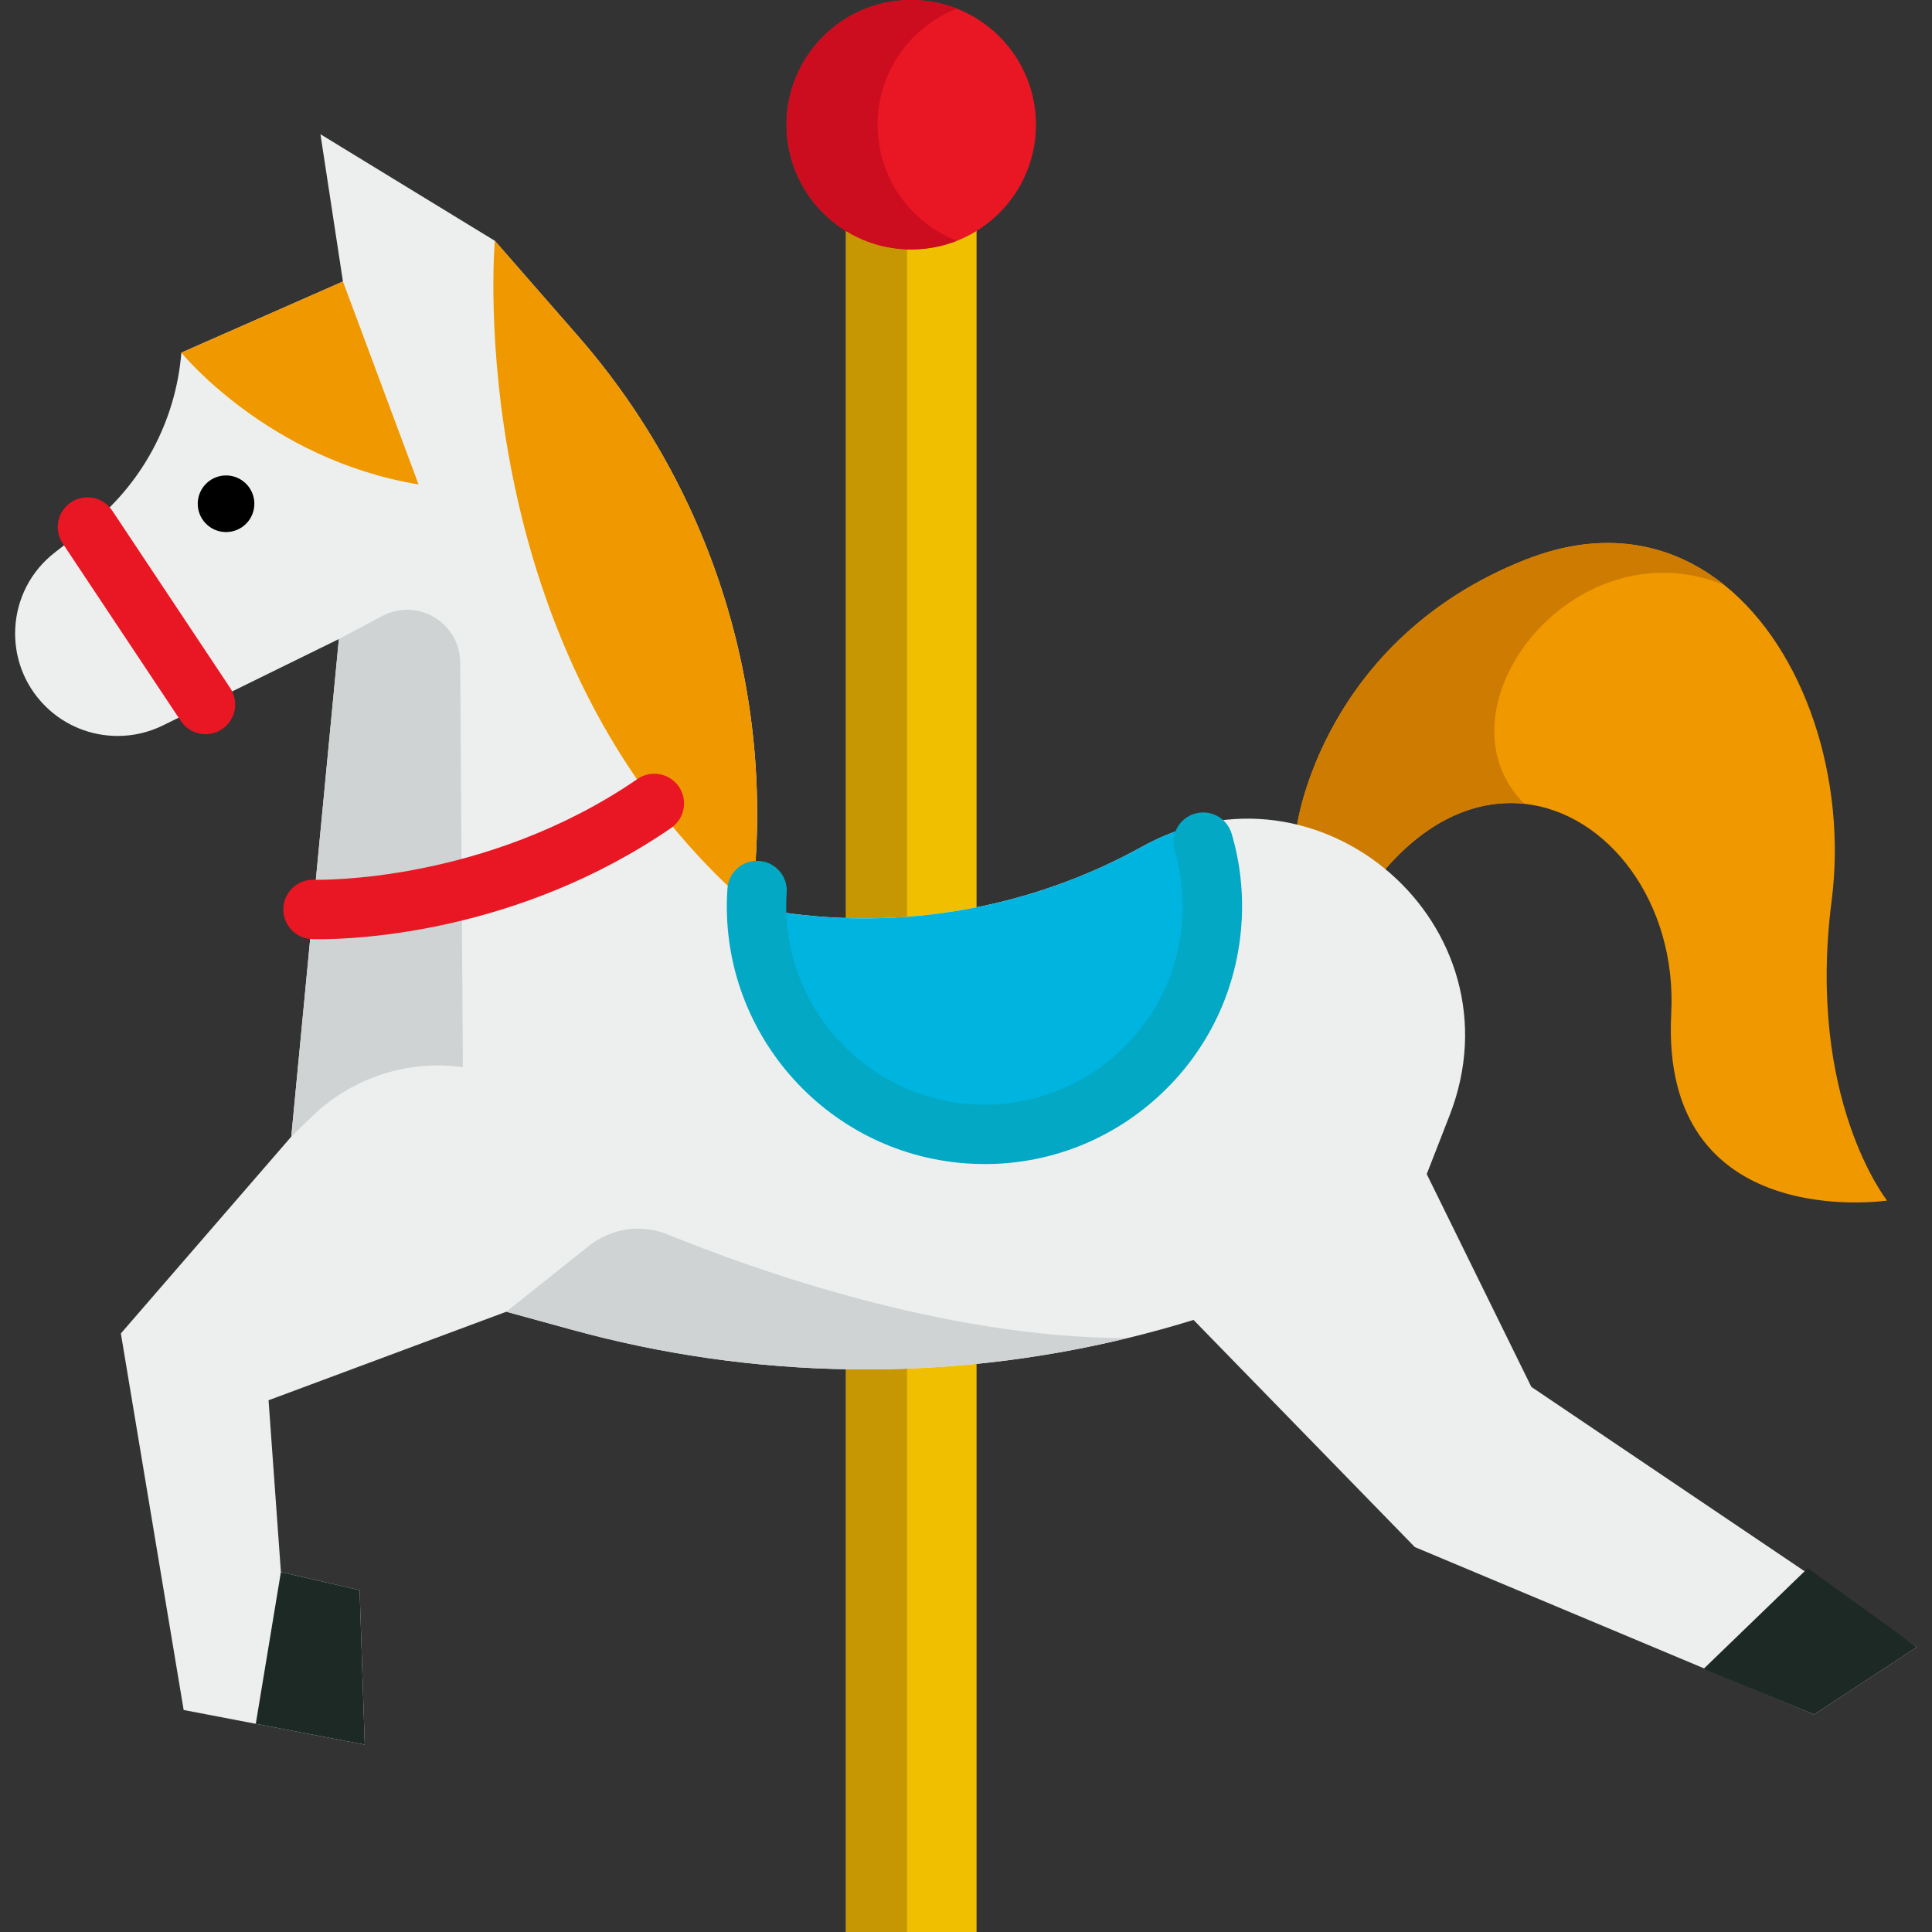<?xml version="1.0" encoding="iso-8859-1"?>
<!-- Generator: Adobe Illustrator 19.0.0, SVG Export Plug-In . SVG Version: 6.00 Build 0)  -->
<svg version="1.1" id="Capa_1" xmlns="http://www.w3.org/2000/svg" xmlns:xlink="http://www.w3.org/1999/xlink" x="0px" y="0px"
	 viewBox="0 0 512 512" style="enable-background:new 0 0 512 512;" xml:space="preserve">
<rect x="0" y="0" width="512" height="512" fill="#333333" stroke="none"/>
<path style="fill:#F09800;" d="M500.1,318.157c0,0-60.27,9.066-57.206-49.536c1.532-29.285-16.683-53.23-38.928-55.601l-0.01-0.01
	c-11.92-1.27-25.004,3.672-36.819,17.313l-23.378-11.783c0,0,6.81-49.001,60.501-70.217c20.954-8.279,38.928-4.334,52.663,6.684
	h0.01c21.479,17.219,32.58,51.687,28.467,83.742C478.653,291.296,500.1,318.157,500.1,318.157z"/>
<path style="fill:#CE7B02;" d="M456.923,155.006c-40.271-16.253-77.762,33.189-52.967,58.004
	c-11.92-1.27-25.004,3.672-36.819,17.313l-20.895,12.843l-2.483-24.626c0,0,6.81-49.001,60.501-70.217
	C425.214,140.043,443.188,143.989,456.923,155.006z"/>
<polyline style="fill:#EFBF00;" points="258.799,357.246 258.799,512 224.184,512 224.184,358.702 224.184,235.786 224.184,48.511 
	258.799,48.511 258.799,232.583 "/>
<polyline style="fill:#C69702;" points="240.374,357.246 240.374,512 224.184,512 224.184,358.702 224.184,235.786 224.184,48.511 
	240.374,48.511 240.374,232.583 "/>
<path style="fill:#EDEFEF;" d="M507.991,436.473l-27.239,17.89L374.943,409.99l-58.644-60.197c-5.781,1.794-11.615,3.4-17.481,4.816
	c-48.34,11.741-98.967,11.038-147.129-2.182l-17.512-4.806l-63.009,23.462l3.274,45.517l20.86,4.816l1.364,40.932l-47.994-9.181
	L32.03,353.381l45.161-52.159l12.612-131.873l-46.672,22.916c-3.809,1.868-7.901,2.77-11.951,2.77
	c-7.009,0-13.913-2.697-19.118-7.849c-11.636-11.521-10.514-30.639,2.392-40.712l8.719-6.81
	c7.198-5.624,13.053-12.623,17.292-20.492s6.862-16.61,7.597-25.718L90.884,74.6l-5.96-39.022l46.21,28.236l22.045,25.245
	c36.273,41.53,52.978,96.638,45.874,151.337l3.2,0.567c8.929,1.616,17.932,2.403,26.903,2.403c25.571,0,50.879-6.464,73.491-18.981
	c47.133-26.106,101.076,21.069,81.497,71.256l-6.044,15.508l27.722,56.388L507.991,436.473z"/>
<polygon style="fill:#1D2925;" points="451.482,442.262 479.087,415.578 507.992,436.479 480.754,454.359 "/>
<g>
	<path style="fill:#F09800;" d="M199.053,240.375c-77.615-67.206-67.919-176.582-67.919-176.582l22.045,25.245
		C189.453,130.568,206.157,185.676,199.053,240.375z"/>
	<path style="fill:#F09800;" d="M48.059,93.455c0,0,22.941,28.331,62.863,34.929L90.885,74.598"/>
</g>
<polygon style="fill:#1D2925;" points="74.442,416.604 67.786,456.824 96.663,462.343 95.3,421.416 "/>
<circle style="fill:#E91623;" cx="241.49" cy="33.05" r="33.05"/>
<path style="fill:#CC0D1F;" d="M232.574,33.051c0-13.993,8.701-25.946,20.983-30.768C249.818,0.815,245.751,0,241.491,0
	c-18.253,0-33.05,14.797-33.05,33.051c0,18.253,14.797,33.05,33.05,33.05c4.26,0,8.327-0.814,12.067-2.282
	C241.274,58.997,232.574,47.044,232.574,33.051z"/>
<path style="fill:#00B4E0;" d="M199.053,240.396c0-0.01,0-0.01,0-0.021"/>
<path style="fill:#CFD3D3;" d="M122.666,282.828c-14.427-2.025-29.275,2.634-40.04,13.105l-5.435,5.288l12.612-131.873l11.505-6.099
	c9.33-4.946,20.58,1.772,20.65,12.332L122.666,282.828z"/>
<path style="fill:#00B4E0;" d="M319.856,240.154c0,33.356-27.04,60.407-60.396,60.407c-33.283,0-60.281-26.924-60.407-60.165
	l3.19,0.577c8.929,1.605,17.922,2.403,26.882,2.403c25.581,0,50.89-6.464,73.523-18.992c4.417-2.445,8.898-4.25,13.368-5.456
	C318.503,225.528,319.856,232.684,319.856,240.154z"/>
<path style="fill:#02A8C4;" d="M260.995,308.487c-1.691,0-3.391-0.062-5.096-0.187c-37.386-2.742-65.689-35.376-63.122-72.759
	c0.005-0.094,0.013-0.189,0.022-0.279c0.412-4.327,4.25-7.495,8.58-7.088c4.22,0.402,7.344,4.068,7.112,8.263
	c-0.003,0.046-0.005,0.091-0.009,0.137c-2.001,28.783,19.786,53.917,48.57,56.028c13.987,1.026,27.546-3.459,38.167-12.631
	c10.62-9.171,17.034-21.929,18.061-35.923c0.466-6.353-0.198-12.627-1.977-18.647c-1.231-4.169,1.151-8.545,5.319-9.776
	c4.173-1.232,8.546,1.151,9.776,5.319c2.316,7.845,3.184,16.006,2.577,24.256c-1.334,18.186-9.669,34.765-23.47,46.683
	C292.995,302.687,277.353,308.487,260.995,308.487z"/>
<line style="fill:none;stroke:#000000;stroke-width:15;stroke-linecap:round;stroke-linejoin:round;stroke-miterlimit:10;" x1="59.903" y1="133.499" x2="59.903" y2="133.499"/>
<path style="fill:#E91623;" d="M54.469,194.57c-2.547,0-5.044-1.233-6.56-3.512l-31.285-47.035
	c-2.407-3.619-1.424-8.503,2.195-10.91c3.618-2.407,8.503-1.425,10.91,2.194l31.285,47.035c2.407,3.619,1.424,8.503-2.195,10.91
	C57.48,194.143,55.966,194.57,54.469,194.57z"/>
<path style="fill:#CFD3D3;" d="M298.818,354.609c-48.34,11.741-98.967,11.038-147.129-2.182l-17.512-4.806l21.911-17.458
	c5.916-4.713,13.91-5.862,20.912-3.001c21.98,8.984,73.073,27.447,121.775,27.447L298.818,354.609L298.818,354.609z"/>
<path style="fill:#E91623;" d="M84.632,248.904c-1.094,0-1.768-0.021-1.973-0.028c-4.343-0.161-7.733-3.812-7.574-8.155
	c0.156-4.244,3.648-7.579,7.859-7.579c0.095,0,0.191,0.001,0.287,0.005c0.663,0.016,45.215,1.117,85.725-26.712
	c3.582-2.462,8.481-1.552,10.943,2.03c2.462,3.582,1.552,8.481-2.03,10.943C137.372,247.23,94.374,248.904,84.632,248.904z"/>
<g>
</g>
<g>
</g>
<g>
</g>
<g>
</g>
<g>
</g>
<g>
</g>
<g>
</g>
<g>
</g>
<g>
</g>
<g>
</g>
<g>
</g>
<g>
</g>
<g>
</g>
<g>
</g>
<g>
</g>
</svg>
